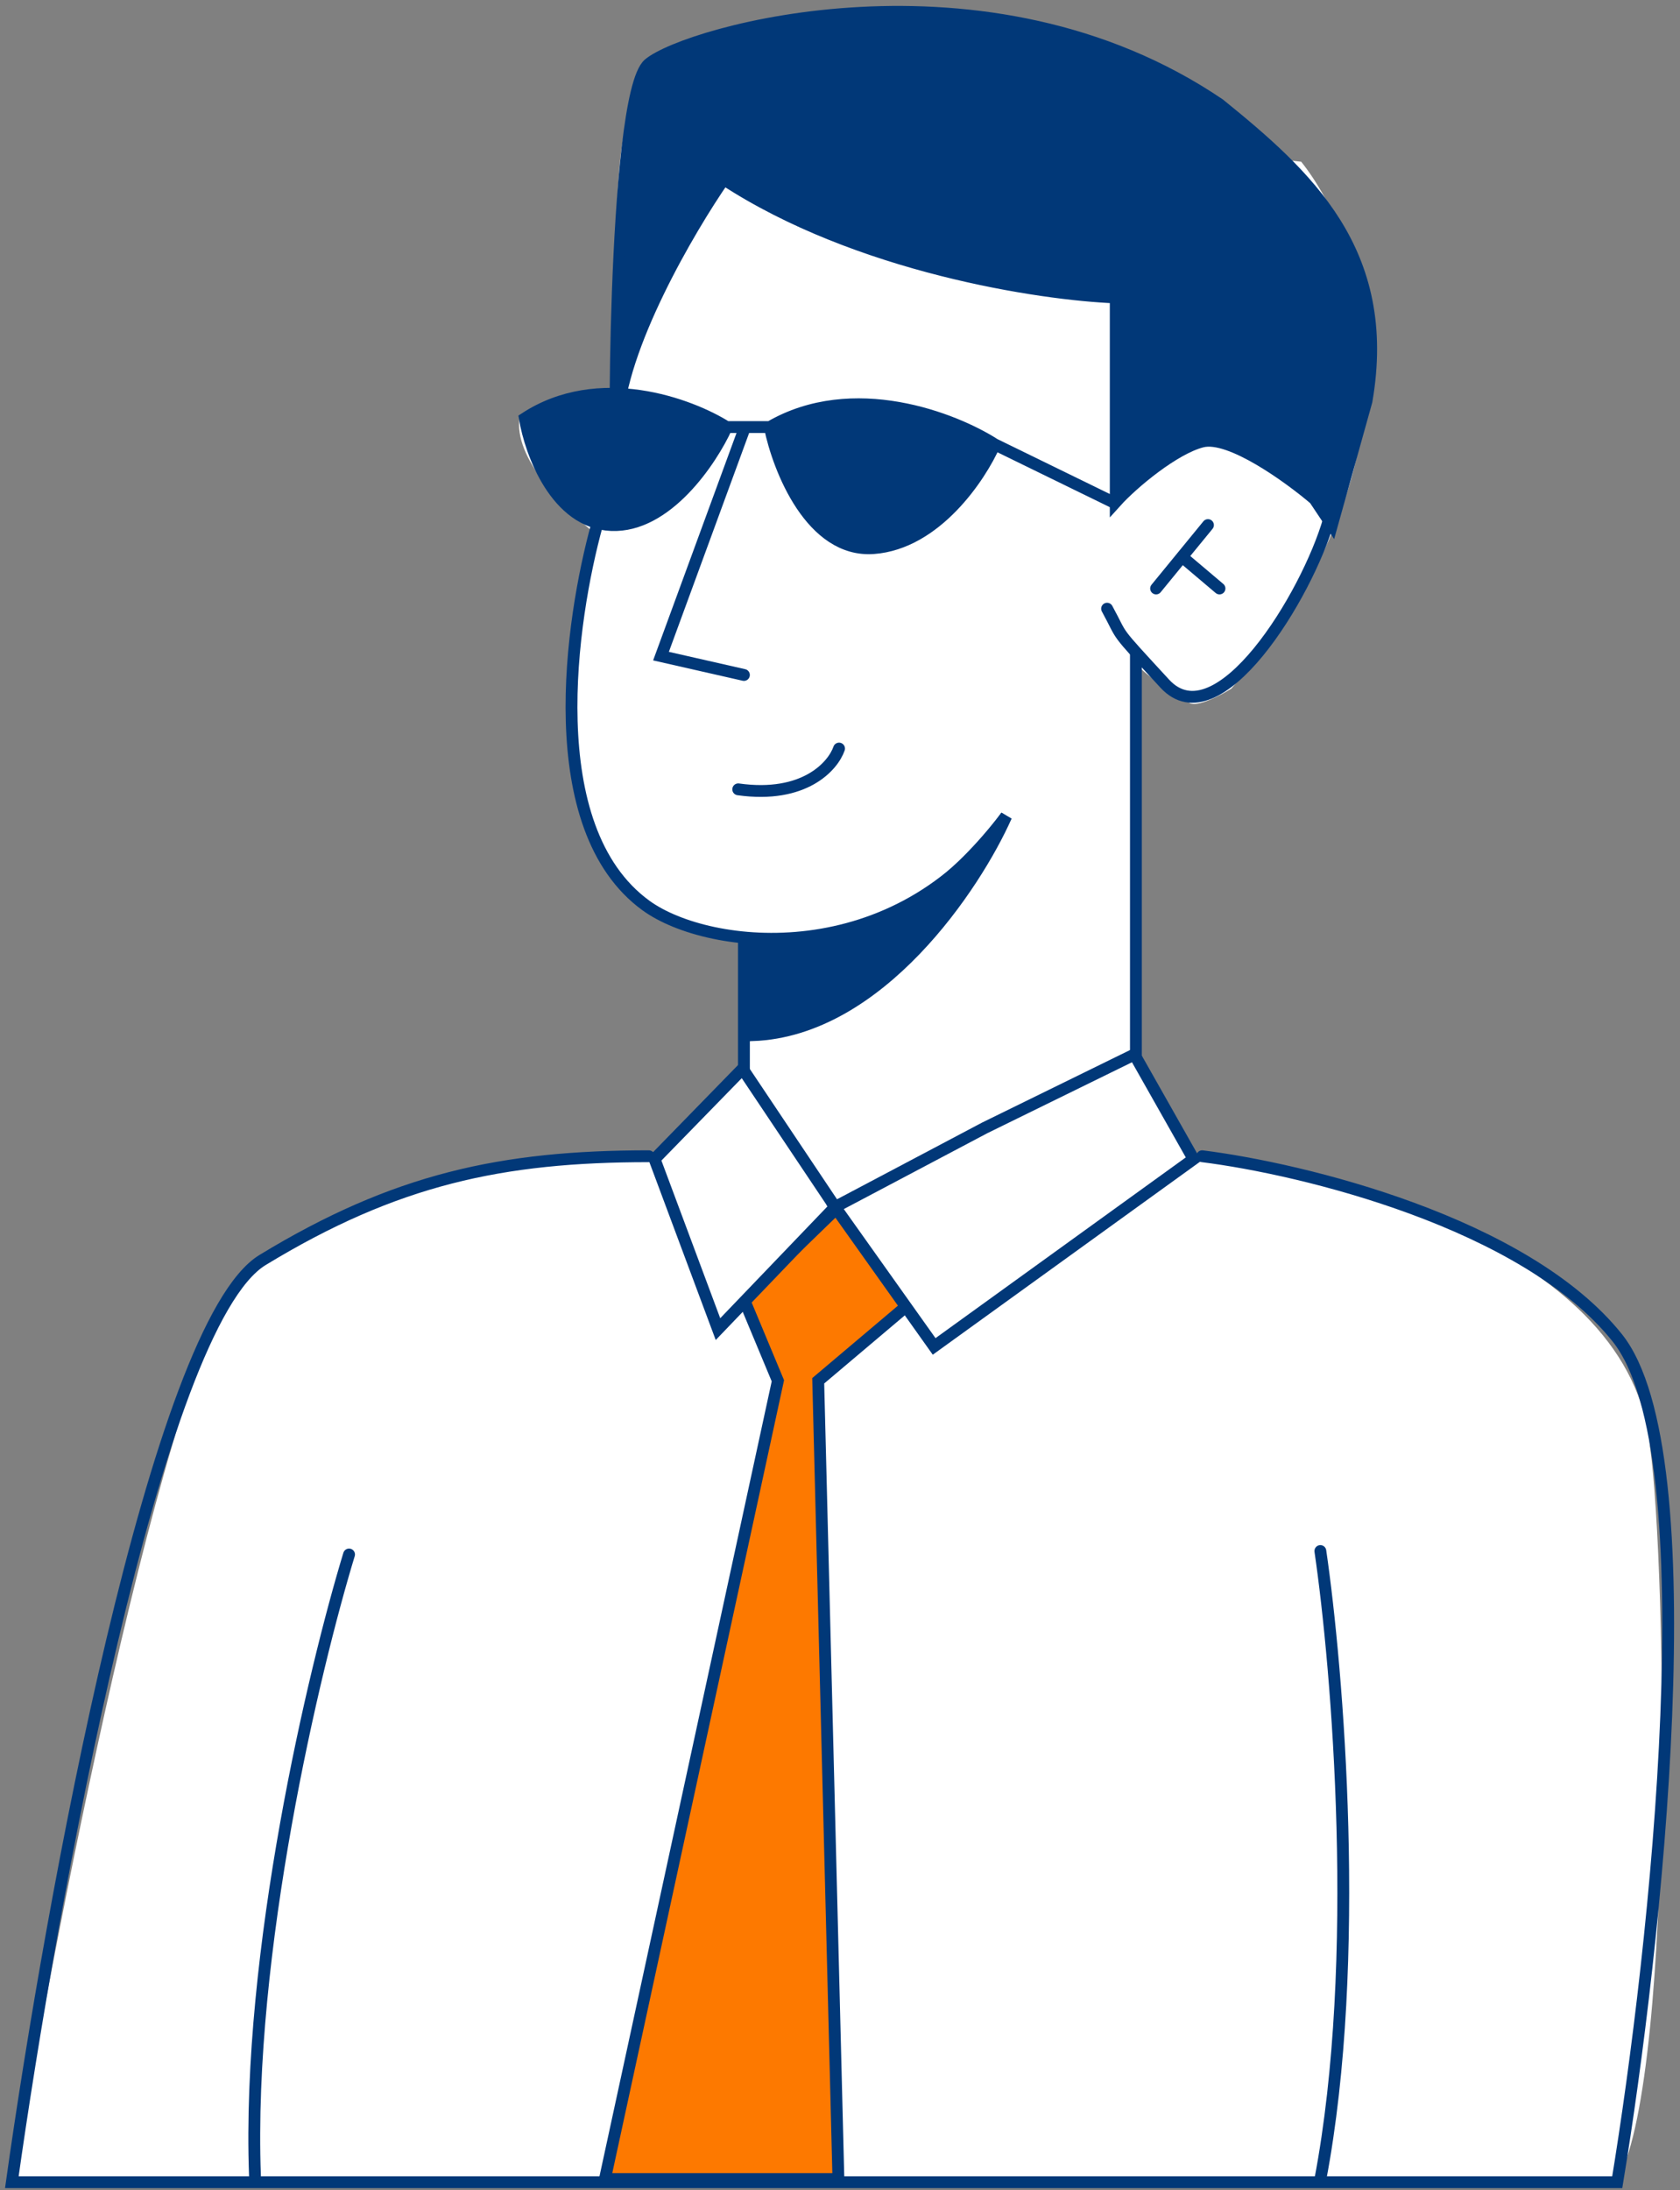 <svg width="142" height="185" viewBox="0 0 142 185" fill="none" xmlns="http://www.w3.org/2000/svg">
<rect x="0" y="0" width="142" height="185" fill="#808080" stroke="none"/>
<path d="M104.076 58.171C121.461 38.42 115.257 20.267 109.982 13.66C91.393 11.753 53.961 8.488 52.951 10.687C51.941 12.885 51.869 26.38 51.959 32.852C48.641 32.672 45.227 34.339 43.934 35.195C43.285 38.655 47.842 43.154 50.201 44.971C43.06 72.543 55.551 79.225 62.689 79.12V89.978L55.611 97.817C46.564 97.817 26.793 99.934 20.085 108.404C13.376 116.874 3.136 171.349 1.137 184.714H136.35C141.544 177.758 140.895 132.342 139.467 122.235C137.952 105.764 112.898 99.093 100.56 97.817L96.096 89.978C96.036 78.46 95.952 55.549 96.096 56.054C96.277 56.684 99.703 58.937 100.56 59.388C101.245 59.748 103.19 58.727 104.076 58.171Z" fill="white"/>
<path d="M69.159 116.64L76.627 110.332L70.746 102.039L62.85 109.688L65.749 116.64L51.131 184.074H60.389H70.865L69.159 116.64Z" fill="#FD7900" stroke="#013878" stroke-linecap="round"/>
<path d="M94.306 25.124L94.306 42.408C95.768 40.785 99.276 37.88 101.615 37.296C103.954 36.712 108.923 40.298 111.116 42.165L112.578 44.356L115.501 33.888C117.694 21.229 110.385 14.737 103.076 8.813C83.344 -4.577 58.007 2.727 54.84 5.405C51.673 8.083 51.917 43.869 52.16 35.835C52.355 29.408 58.251 19.362 61.174 15.143C72.478 22.543 87.972 24.88 94.306 25.124Z" fill="#013878" stroke="#013878"/>
<path d="M84.073 37.536C80.663 35.345 72.087 31.986 65.071 36.076H61.417C58.331 34.128 50.6 31.256 44.363 35.346C44.851 38.267 46.995 44.158 51.672 44.353C56.349 44.548 60.117 38.916 61.417 36.076H65.071C65.802 39.646 68.579 46.69 73.841 46.3C79.103 45.911 82.855 40.295 84.073 37.536Z" fill="#013878"/>
<path d="M94.549 42.649L84.073 37.536M84.073 37.536C80.663 35.345 72.087 31.986 65.071 36.076M84.073 37.536C82.855 40.295 79.103 45.911 73.841 46.3C68.579 46.69 65.802 39.646 65.071 36.076M65.071 36.076H61.417M61.417 36.076C58.331 34.128 50.6 31.256 44.363 35.346C44.851 38.267 46.995 44.158 51.672 44.353C56.349 44.548 60.117 38.916 61.417 36.076Z" stroke="#013878"/>
<path d="M62.879 36.324L55.87 55.425L62.879 57.017" stroke="#013878" stroke-linecap="round"/>
<path d="M70.92 63.234C70.413 64.711 67.998 67.466 62.398 66.679" stroke="#013878" stroke-linecap="round"/>
<path d="M50.455 44.355C48.262 52.308 45.583 69.939 54.596 76.49C59.956 80.385 75.791 82.09 85.049 68.943" stroke="#013878"/>
<path d="M112.334 43.871C110.466 50.363 102.93 62.616 98.448 57.748C93.965 52.879 95.037 54.096 93.575 51.418" stroke="#013878" stroke-linecap="round"/>
<path d="M102.102 44.355L99.909 47.033M97.717 49.711L99.909 47.033M99.909 47.033L103.076 49.711" stroke="#013878" stroke-linecap="round"/>
<path d="M96.012 55.312V89.151L70.188 102.297L62.88 91.099V79.657" stroke="#013878" stroke-linecap="round"/>
<path d="M63.61 87.447C74.33 87.058 82.45 74.788 85.049 68.945C76.279 80.436 67.694 79.657 63.61 79.657V87.447Z" fill="#013878" stroke="#013878" stroke-linecap="round"/>
<path d="M100.883 97.914L95.881 89.078L83.232 95.277L70.583 101.96L62.768 90.286L55.326 97.914L60.686 112.277L70.583 101.96L78.957 113.738L100.883 97.914Z" fill="white"/>
<path d="M70.583 101.96L78.957 113.738L100.883 97.914L95.881 89.078L83.232 95.277L70.583 101.96ZM70.583 101.96L60.686 112.277L55.326 97.914L62.768 90.286L70.583 101.96Z" stroke="#013878" stroke-linecap="round"/>
<path d="M101.614 97.672C110.06 98.727 128.9 103.271 136.696 113.009C144.491 122.747 139.944 164.619 136.696 184.338H1C4.329 160.643 13.23 111.889 22.195 106.436C33.401 99.619 42.415 97.672 54.84 97.672" stroke="#013878" stroke-linecap="round"/>
<path d="M111.602 131.023C113.064 141.005 115.11 165.593 111.602 184.095" stroke="#013878" stroke-linecap="round"/>
<path d="M29.503 131.313C26.562 140.963 20.854 164.968 21.55 183.786" stroke="#013878" stroke-linecap="round"/>
</svg>
